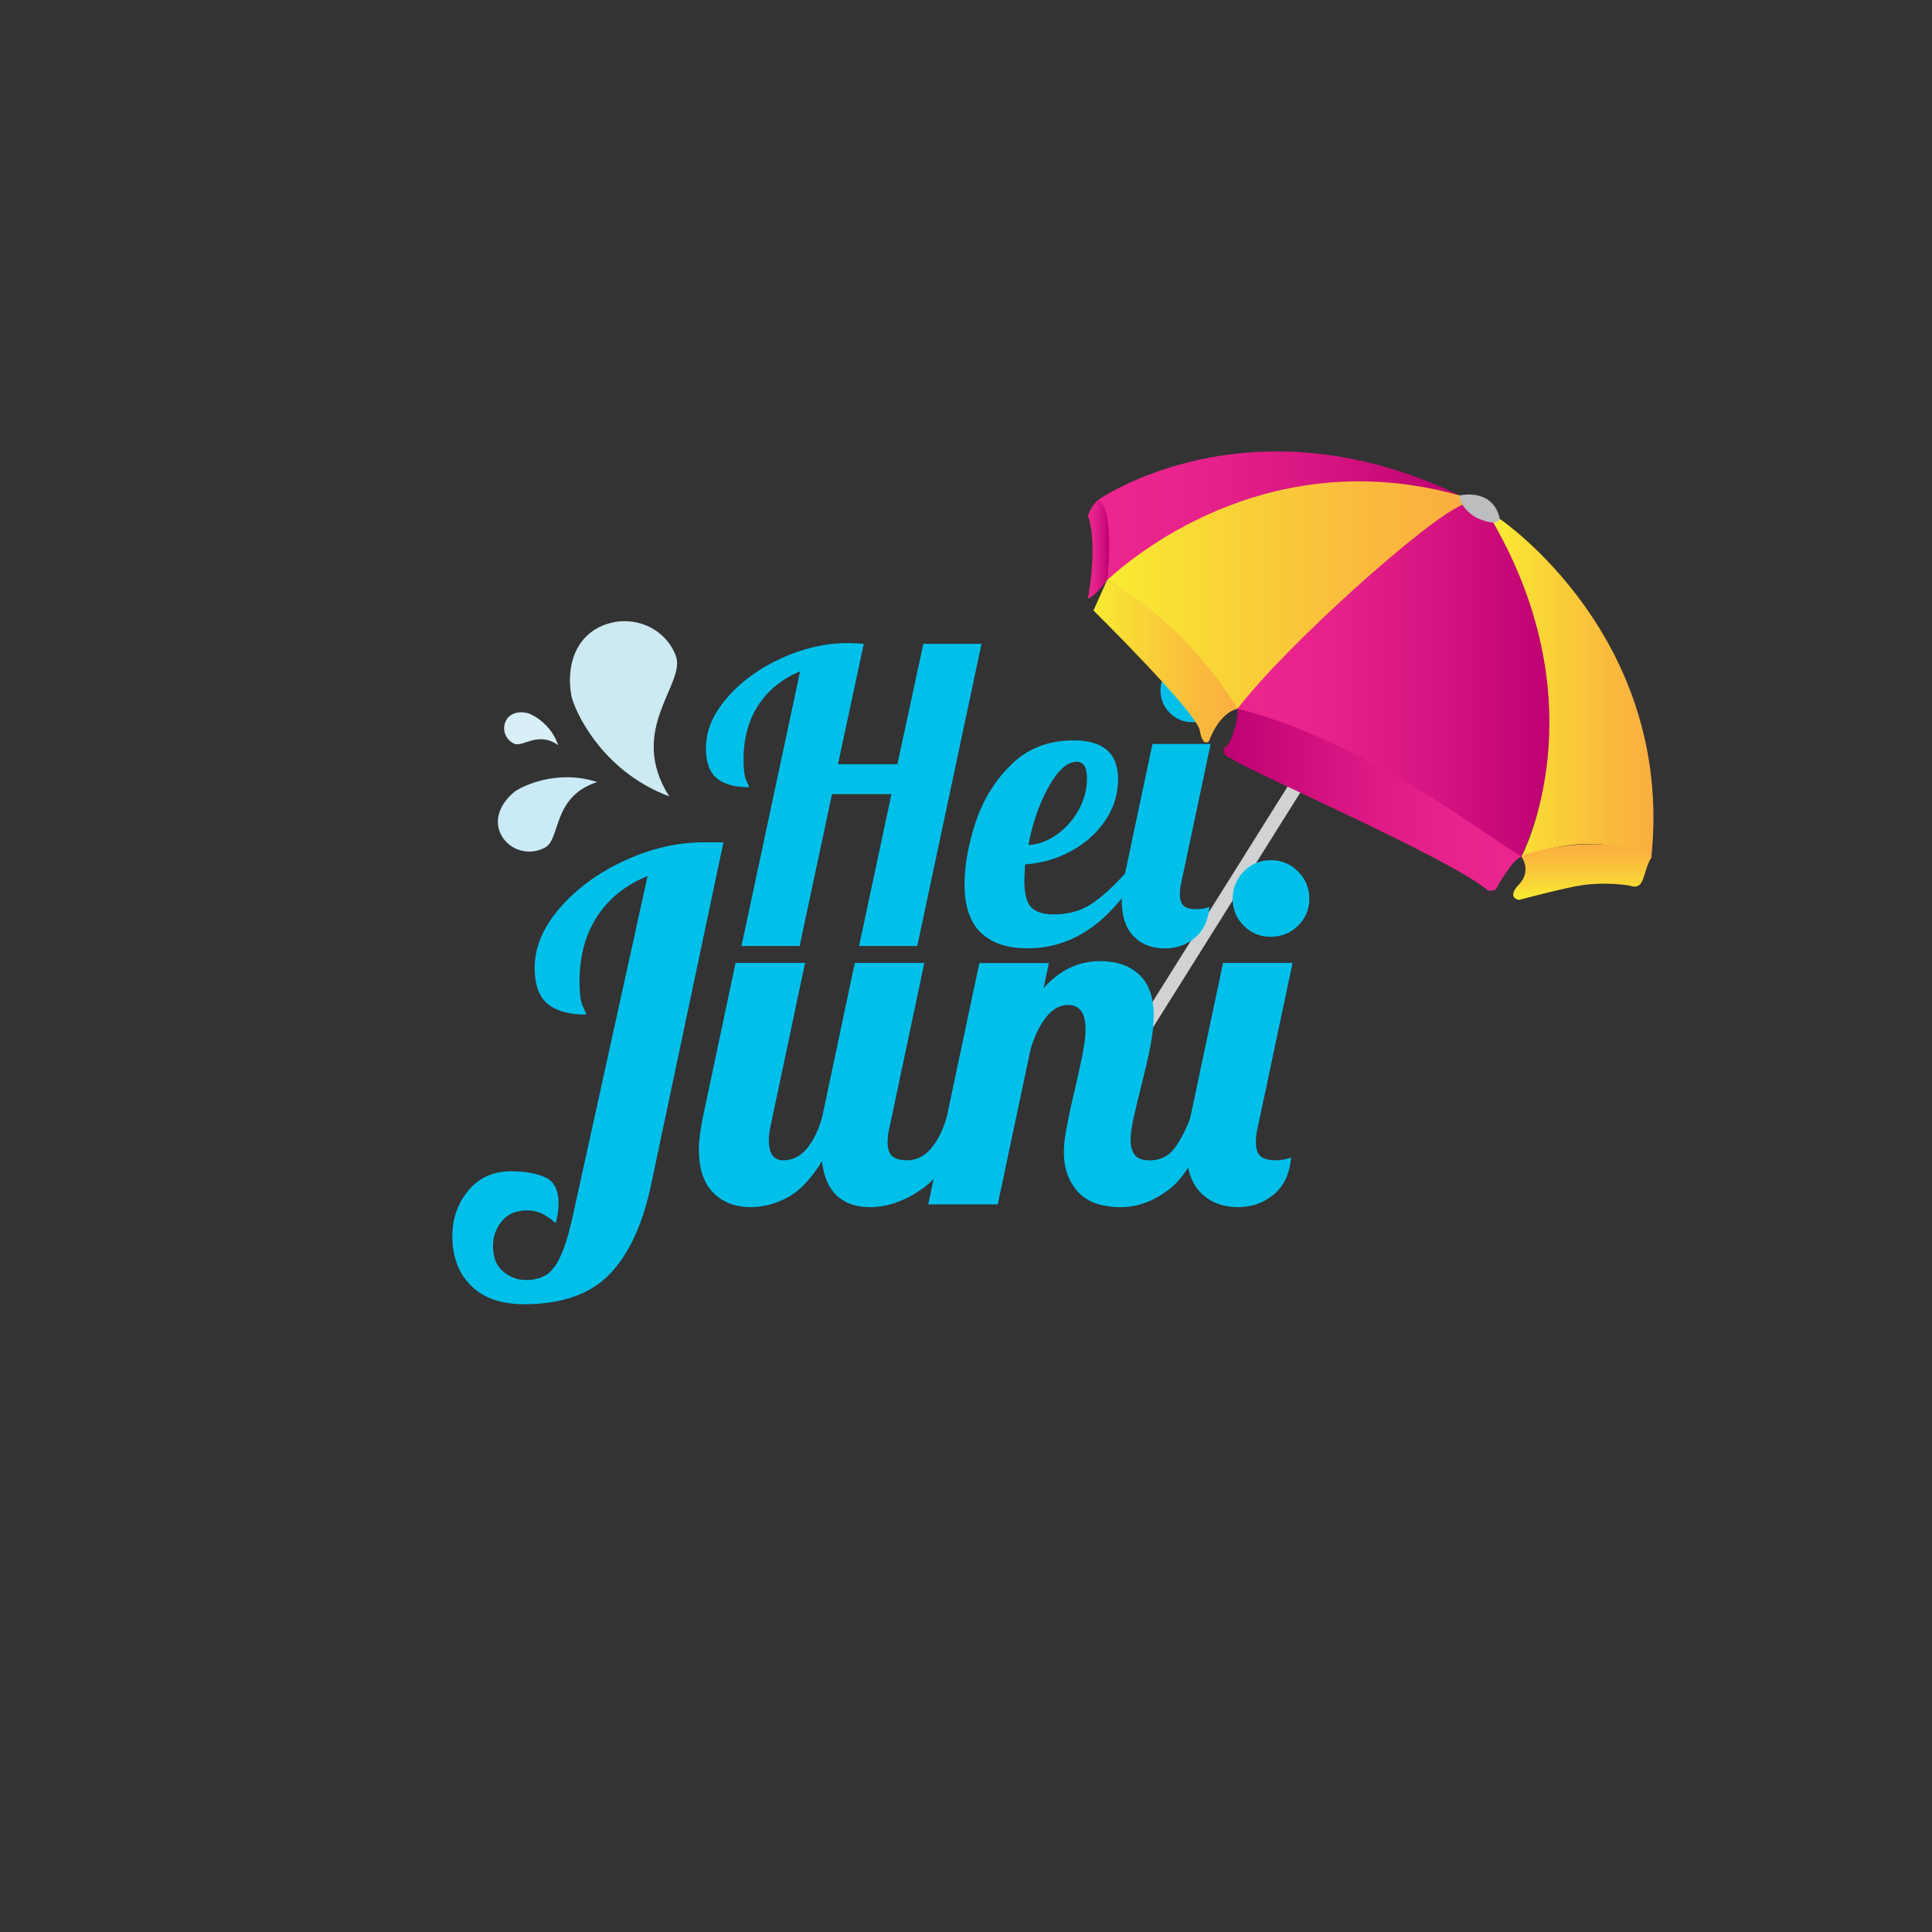 <?xml version="1.0" encoding="utf-8"?>
<!-- Generator: Adobe Illustrator 27.9.0, SVG Export Plug-In . SVG Version: 6.00 Build 0)  -->
<svg version="1.1" xmlns="http://www.w3.org/2000/svg" xmlns:xlink="http://www.w3.org/1999/xlink" x="0px" y="0px"
	 viewBox="0 0 249 249" style="enable-background:new 0 0 249 249;" xml:space="preserve">
<rect x="0" y="0" width="249" height="249" fill="#333333" stroke="none"/>
<style type="text/css">
	.st0{display:none;}
	.st1{display:inline;}
	.st2{fill:#231F20;}
	.st3{fill:#D0D2D3;}
	.st4{fill:#00C0EA;}
	.st5{fill:url(#SVGID_1_);}
	.st6{fill:url(#SVGID_00000107565409094851132830000014096350326063491773_);}
	.st7{fill:url(#SVGID_00000170997636225196561140000014775653898562170259_);}
	.st8{fill:url(#SVGID_00000150084361198023238020000010768704153302600339_);}
	.st9{fill:url(#SVGID_00000016049457244429279240000014652928297819445381_);}
	.st10{fill:url(#SVGID_00000004509009682969256650000012398566977625434277_);}
	.st11{fill:url(#SVGID_00000010991313614740103650000016075058827219804060_);}
	.st12{fill:#BBBDBF;}
	.st13{fill:url(#SVGID_00000075144778312033920400000008126602465556068767_);}
	.st14{fill:#CDE9F1;}
	.st15{fill:#CAEAF6;}
	.st16{fill:#D8EFF7;}
</style>
<g id="Layer_1" class="st0">
	<g class="st1">
		<path class="st2" d="M57.13,80.2h12.51c3.95,0,6.95,0.31,8.98,0.92c2.04,0.62,3.68,1.86,4.93,3.74s1.88,4.9,1.88,9.06
			c0,2.82-0.44,4.78-1.33,5.89c-0.88,1.11-2.63,1.96-5.23,2.56c2.9,0.66,4.87,1.74,5.9,3.26c1.03,1.52,1.55,3.85,1.55,6.99v4.47
			c0,3.26-0.37,5.67-1.12,7.24c-0.74,1.57-1.93,2.64-3.56,3.22s-4.96,0.86-10.01,0.86h-14.5V80.2z M69.67,88.45v10.72
			c0.54-0.02,0.95-0.03,1.25-0.03c1.23,0,2.02-0.3,2.35-0.91c0.34-0.61,0.51-2.34,0.51-5.2c0-1.51-0.14-2.57-0.42-3.17
			c-0.28-0.61-0.64-0.99-1.09-1.15C71.83,88.56,70.96,88.47,69.67,88.45z M69.67,106.68v13.49c1.77-0.06,2.89-0.34,3.38-0.83
			c0.49-0.5,0.73-1.72,0.73-3.66v-4.5c0-2.07-0.22-3.32-0.66-3.75C72.69,106.99,71.54,106.74,69.67,106.68z"/>
		<path class="st2" d="M112.5,80.2l7.17,48.23h-12.82l-0.67-8.67h-4.49l-0.75,8.67H87.97l6.4-48.23H112.5z M105.85,111.21
			c-0.63-5.46-1.27-12.21-1.91-20.26c-1.28,9.24-2.08,15.99-2.41,20.26H105.85z"/>
		<path class="st2" d="M151.08,101.2h-12.54v-8.38c0-2.44-0.13-3.96-0.4-4.56c-0.27-0.6-0.86-0.91-1.77-0.91
			c-1.03,0-1.69,0.37-1.97,1.1c-0.28,0.73-0.42,2.32-0.42,4.77v22.4c0,2.34,0.14,3.87,0.42,4.59c0.28,0.71,0.9,1.07,1.88,1.07
			c0.93,0,1.54-0.36,1.83-1.07c0.29-0.72,0.43-2.4,0.43-5.05v-6.06h12.54v1.88c0,4.99-0.35,8.53-1.06,10.62
			c-0.7,2.09-2.26,3.92-4.68,5.49c-2.41,1.57-5.39,2.36-8.92,2.36c-3.67,0-6.7-0.67-9.09-2c-2.38-1.33-3.96-3.17-4.74-5.53
			c-0.77-2.35-1.16-5.89-1.16-10.62V97.21c0-3.47,0.12-6.08,0.36-7.82s0.95-3.41,2.13-5.02c1.18-1.61,2.82-2.87,4.91-3.8
			c2.1-0.92,4.5-1.39,7.22-1.39c3.69,0,6.74,0.71,9.15,2.14c2.4,1.43,3.98,3.21,4.74,5.34s1.13,5.45,1.13,9.95L151.08,101.2
			L151.08,101.2z"/>
		<path class="st2" d="M185.47,80.2l-7.19,21.78l7.88,26.45H173.2l-5.08-20.67v20.67h-12.54V80.2h12.54v18.74l5.59-18.74H185.47z"/>
	</g>
	<g class="st1">
		<path class="st2" d="M72.64,132.57v6.47h-4.99v25.85h-8.4v-25.85h-4.97v-6.47H72.64z"/>
		<path class="st2" d="M93.76,151.49c0,3.25-0.08,5.55-0.23,6.9c-0.15,1.35-0.63,2.59-1.44,3.7c-0.81,1.12-1.89,1.98-3.26,2.58
			s-2.97,0.9-4.79,0.9c-1.73,0-3.28-0.28-4.66-0.85c-1.38-0.57-2.49-1.41-3.32-2.55c-0.84-1.13-1.34-2.36-1.5-3.69
			s-0.24-3.66-0.24-6.99v-5.53c0-3.25,0.08-5.55,0.23-6.9c0.15-1.35,0.63-2.59,1.44-3.7c0.81-1.12,1.89-1.98,3.26-2.58
			s2.97-0.9,4.79-0.9c1.73,0,3.28,0.28,4.66,0.85s2.49,1.41,3.32,2.55c0.84,1.13,1.34,2.36,1.5,3.69s0.24,3.66,0.24,6.99
			C93.76,145.96,93.76,151.49,93.76,151.49z M85.36,140.87c0-1.5-0.08-2.47-0.25-2.88c-0.17-0.42-0.51-0.63-1.03-0.63
			c-0.44,0-0.78,0.17-1.01,0.51s-0.35,1.34-0.35,3v15.09c0,1.88,0.08,3.03,0.23,3.47s0.51,0.66,1.07,0.66c0.57,0,0.94-0.25,1.1-0.76
			c0.16-0.51,0.24-1.71,0.24-3.61V140.87z"/>
		<path class="st2" d="M123.72,146.64h-8.4v-5.62c0-1.63-0.09-2.65-0.27-3.06c-0.18-0.4-0.58-0.61-1.19-0.61
			c-0.69,0-1.13,0.25-1.32,0.74s-0.28,1.56-0.28,3.19v15.01c0,1.57,0.09,2.6,0.28,3.07c0.19,0.48,0.61,0.72,1.26,0.72
			c0.63,0,1.03-0.24,1.23-0.72c0.19-0.48,0.29-1.61,0.29-3.38v-4.06h8.4v1.26c0,3.35-0.24,5.72-0.71,7.12s-1.52,2.63-3.13,3.68
			c-1.62,1.05-3.61,1.58-5.98,1.58c-2.46,0-4.49-0.45-6.09-1.34s-2.65-2.13-3.17-3.7c-0.52-1.58-0.78-3.95-0.78-7.12v-9.44
			c0-2.33,0.08-4.08,0.24-5.24c0.16-1.16,0.64-2.29,1.43-3.36c0.79-1.08,1.89-1.93,3.29-2.55c1.4-0.62,3.02-0.93,4.84-0.93
			c2.48,0,4.52,0.48,6.13,1.44s2.67,2.15,3.17,3.58c0.51,1.43,0.76,3.65,0.76,6.67L123.72,146.64L123.72,146.64z"/>
		<path class="st2" d="M145.94,151.49c0,3.25-0.08,5.55-0.23,6.9c-0.15,1.35-0.63,2.59-1.44,3.7c-0.81,1.12-1.89,1.98-3.26,2.58
			s-2.97,0.9-4.79,0.9c-1.73,0-3.28-0.28-4.66-0.85s-2.49-1.41-3.32-2.55c-0.84-1.13-1.34-2.36-1.5-3.69s-0.24-3.66-0.24-6.99v-5.53
			c0-3.25,0.08-5.55,0.23-6.9c0.15-1.35,0.63-2.59,1.44-3.7c0.81-1.12,1.89-1.98,3.26-2.58s2.97-0.9,4.79-0.9
			c1.73,0,3.28,0.28,4.66,0.85s2.49,1.41,3.32,2.55c0.84,1.13,1.34,2.36,1.5,3.69s0.24,3.66,0.24,6.99L145.94,151.49L145.94,151.49z
			 M137.54,140.87c0-1.5-0.08-2.47-0.25-2.88c-0.17-0.42-0.51-0.63-1.03-0.63c-0.44,0-0.78,0.17-1.01,0.51s-0.35,1.34-0.35,3v15.09
			c0,1.88,0.08,3.03,0.23,3.47s0.51,0.66,1.07,0.66c0.57,0,0.94-0.25,1.1-0.76s0.24-1.71,0.24-3.61L137.54,140.87L137.54,140.87z"/>
		<path class="st2" d="M149.08,132.57h5.95c3.97,0,6.65,0.15,8.05,0.46c1.4,0.31,2.55,1.09,3.43,2.35c0.88,1.26,1.33,3.26,1.33,6.02
			c0,2.52-0.31,4.21-0.94,5.07c-0.63,0.87-1.86,1.38-3.69,1.56c1.66,0.41,2.78,0.97,3.35,1.66s0.93,1.33,1.07,1.91
			c0.14,0.58,0.21,2.17,0.21,4.78v8.52h-7.81v-10.74c0-1.73-0.14-2.8-0.41-3.21s-0.99-0.62-2.15-0.62v14.57h-8.4L149.08,132.57
			L149.08,132.57z M157.48,138.1v7.19c0.94,0,1.61-0.13,1.99-0.39s0.57-1.1,0.57-2.53v-1.78c0-1.02-0.18-1.7-0.55-2.02
			S158.45,138.1,157.48,138.1z"/>
		<path class="st2" d="M171.09,132.57h14.01v6.47h-5.61v6.13h5.25v6.15h-5.25v7.11h6.17v6.47h-14.57V132.57z"/>
	</g>
</g>
<g id="Layer_2">
	
		<rect x="129.37" y="112.62" transform="matrix(0.531 -0.847 0.847 0.531 -21.429 188.297)" class="st3" width="60.26" height="1.8"/>
	<g>
		<path class="st4" d="M103.12,86.52c-2.33,0.97-4.12,2.43-5.39,4.37c-1.27,1.94-1.9,4.29-1.9,7.03c0,1.28,0.12,2.18,0.36,2.68
			c0.24,0.5,0.36,0.79,0.36,0.86c-1.87,0-3.27-0.39-4.19-1.17c-0.92-0.78-1.38-2.07-1.38-3.88c0-2.22,0.91-4.38,2.73-6.48
			c1.82-2.1,4.16-3.8,7-5.1c2.85-1.3,5.69-1.95,8.54-1.95c0.49,0,1.18,0.03,2.08,0.1l-3.33,15.52h7.66L119,82.98h7.5l-8.28,38.95
			h-7.5l4.17-19.58h-7.66l-4.17,19.58h-7.5L103.12,86.52z"/>
		<path class="st4" d="M126.45,120.24c-1.42-1.34-2.14-3.43-2.14-6.28c0-2.4,0.47-5.03,1.41-7.92c0.94-2.88,2.46-5.37,4.58-7.47
			c2.12-2.1,4.81-3.15,8.07-3.15c3.82,0,5.73,1.67,5.73,5c0,1.94-0.56,3.73-1.67,5.36c-1.11,1.63-2.59,2.94-4.43,3.93
			c-1.84,0.99-3.8,1.55-5.88,1.69c-0.07,1.04-0.1,1.74-0.1,2.08c0,1.7,0.29,2.86,0.89,3.46c0.59,0.61,1.54,0.91,2.86,0.91
			c1.87,0,3.48-0.43,4.82-1.3c1.34-0.87,2.8-2.19,4.4-3.96h1.77c-3.85,6.42-8.63,9.63-14.32,9.63
			C129.87,122.24,127.87,121.57,126.45,120.24z M136.21,107.56c1.16-0.83,2.1-1.89,2.81-3.18c0.71-1.28,1.07-2.64,1.07-4.06
			c0-1.42-0.43-2.14-1.3-2.14c-1.25,0-2.47,1.09-3.67,3.28c-1.2,2.19-2.06,4.67-2.58,7.45
			C133.83,108.84,135.05,108.39,136.21,107.56z"/>
		<path class="st4" d="M146.11,120.68c-1.02-1.04-1.54-2.6-1.54-4.69c0-0.87,0.14-2,0.42-3.39l3.54-16.72h7.5l-3.75,17.71
			c-0.14,0.52-0.21,1.08-0.21,1.67c0,0.69,0.16,1.19,0.49,1.48c0.33,0.3,0.88,0.44,1.64,0.44c0.62,0,1.18-0.1,1.67-0.31
			c-0.14,1.74-0.76,3.06-1.85,3.98c-1.09,0.92-2.39,1.38-3.88,1.38C148.48,122.24,147.13,121.72,146.11,120.68z M150.77,91.88
			c-0.8-0.8-1.2-1.77-1.2-2.92s0.4-2.13,1.2-2.94c0.8-0.82,1.77-1.22,2.92-1.22c1.15,0,2.13,0.41,2.94,1.22
			c0.82,0.82,1.22,1.8,1.22,2.94s-0.41,2.12-1.22,2.92c-0.82,0.8-1.8,1.2-2.94,1.2C152.54,93.08,151.57,92.68,150.77,91.88z"/>
		<path class="st4" d="M60.69,165.68c-1.6-1.6-2.39-3.72-2.39-6.38c0-2.24,0.68-4.19,2.05-5.85c1.37-1.66,3.21-2.49,5.54-2.49
			c1.78,0,3.24,0.26,4.39,0.78c1.14,0.52,1.71,1.65,1.71,3.39c0,0.75-0.12,1.58-0.37,2.49c-0.75-0.62-1.39-1.05-1.93-1.28
			c-0.54-0.23-1.14-0.34-1.8-0.34c-1.37,0-2.44,0.46-3.2,1.37c-0.77,0.91-1.15,1.99-1.15,3.24c0,1.45,0.44,2.54,1.31,3.27
			c0.87,0.73,1.84,1.09,2.92,1.09c1,0,1.83-0.2,2.52-0.59c0.68-0.39,1.3-1.14,1.84-2.24c0.54-1.1,1.06-2.71,1.56-4.82l9.77-44.41
			c-2.78,1.12-4.94,2.84-6.47,5.16c-1.53,2.32-2.3,5.14-2.3,8.46c0,1.53,0.14,2.6,0.44,3.2c0.29,0.6,0.44,0.94,0.44,1.03
			c-2.24,0-3.91-0.47-5.01-1.4c-1.1-0.93-1.65-2.48-1.65-4.63c0-2.65,1.09-5.23,3.27-7.74c2.18-2.51,4.97-4.54,8.37-6.1
			c3.4-1.56,6.8-2.33,10.2-2.33h2.49l-9.33,44.16c-1.08,5.1-2.86,8.94-5.35,11.51c-2.49,2.57-6.16,3.86-11.01,3.86
			C64.55,168.08,62.28,167.28,60.69,165.68z"/>
		<path class="st4" d="M91.91,153.71c-1.22-1.24-1.84-3.11-1.84-5.6c0-1.04,0.17-2.38,0.5-4.04l4.23-19.97h8.96l-4.48,21.15
			c-0.12,0.62-0.19,1.2-0.19,1.74c0,1.7,0.62,2.55,1.87,2.55c1.16,0,2.16-0.49,2.99-1.46c0.83-0.97,1.49-2.31,1.99-4.01l4.23-19.97
			h8.96l-4.48,21.15c-0.17,0.62-0.25,1.29-0.25,1.99c0,0.83,0.2,1.42,0.59,1.77c0.39,0.35,1.05,0.53,1.96,0.53
			c1.16,0,2.17-0.5,3.02-1.49c0.85-1,1.52-2.32,2.02-3.98h2.61c-1.53,4.48-3.43,7.52-5.69,9.11c-2.26,1.6-4.53,2.4-6.81,2.4
			c-1.78,0-3.2-0.5-4.26-1.49c-1.06-1-1.69-2.47-1.9-4.42c-1.41,2.28-2.89,3.84-4.45,4.67c-1.56,0.83-3.14,1.24-4.76,1.24
			C94.74,155.57,93.14,154.95,91.91,153.71z"/>
		<path class="st4" d="M138.88,153.55c-1.18-1.35-1.77-3.02-1.77-5.01c0-0.87,0.1-1.86,0.31-2.95c0.21-1.1,0.42-2.17,0.65-3.2
			c0.23-1.04,0.38-1.7,0.47-1.99c0.33-1.45,0.64-2.88,0.93-4.29c0.29-1.41,0.44-2.55,0.44-3.42c0-2.12-0.75-3.17-2.24-3.17
			c-1.08,0-2.03,0.53-2.86,1.59c-0.83,1.06-1.49,2.44-1.99,4.14l-4.23,19.97h-8.96l6.59-31.1h8.96l-0.68,3.23
			c2.07-2.32,4.5-3.48,7.28-3.48c2.11,0,3.79,0.58,5.04,1.74c1.24,1.16,1.87,2.92,1.87,5.29c0,1.2-0.15,2.54-0.44,4.01
			c-0.29,1.47-0.71,3.27-1.24,5.38c-0.33,1.29-0.63,2.54-0.9,3.76c-0.27,1.22-0.4,2.19-0.4,2.89c0,0.83,0.19,1.47,0.56,1.93
			c0.37,0.46,1.02,0.68,1.93,0.68c1.24,0,2.24-0.45,2.99-1.34c0.75-0.89,1.49-2.27,2.24-4.14h2.61c-1.53,4.56-3.31,7.62-5.32,9.18
			c-2.01,1.56-4.1,2.33-6.25,2.33C141.91,155.57,140.06,154.9,138.88,153.55z"/>
		<path class="st4" d="M154.74,153.71c-1.22-1.24-1.84-3.11-1.84-5.6c0-1.04,0.17-2.38,0.5-4.04l4.23-19.97h8.96l-4.48,21.15
			c-0.17,0.62-0.25,1.29-0.25,1.99c0,0.83,0.2,1.42,0.59,1.77c0.39,0.35,1.05,0.53,1.96,0.53c0.75,0,1.41-0.12,1.99-0.37
			c-0.17,2.07-0.9,3.66-2.21,4.76c-1.31,1.1-2.85,1.65-4.63,1.65C157.57,155.57,155.96,154.95,154.74,153.71z M160.3,119.31
			c-0.95-0.95-1.43-2.11-1.43-3.48c0-1.37,0.48-2.54,1.43-3.51c0.95-0.97,2.12-1.46,3.48-1.46s2.54,0.49,3.51,1.46
			c0.97,0.97,1.46,2.15,1.46,3.51c0,1.37-0.49,2.53-1.46,3.48c-0.98,0.95-2.15,1.43-3.51,1.43S161.26,120.26,160.3,119.31z"/>
	</g>
	<linearGradient id="SVGID_1_" gradientUnits="userSpaceOnUse" x1="141.568" y1="66.479" x2="188.12" y2="66.479">
		<stop  offset="0" style="stop-color:#EC268F"/>
		<stop  offset="0.272" style="stop-color:#E7228C"/>
		<stop  offset="0.614" style="stop-color:#D71582"/>
		<stop  offset="0.992" style="stop-color:#BE0172"/>
		<stop  offset="1" style="stop-color:#BD0072"/>
	</linearGradient>
	<path class="st5" d="M141.57,64.41c0,0,19.37-13.63,46.55-0.56c-3.43,0.4-20.49-8.37-45.44,10.92
		C143.24,70.39,142.68,65.41,141.57,64.41z"/>
	
		<linearGradient id="SVGID_00000136384063135697818730000008317009261533675411_" gradientUnits="userSpaceOnUse" x1="142.684" y1="76.697" x2="188.519" y2="76.697">
		<stop  offset="0" style="stop-color:#F9EC31"/>
		<stop  offset="0.269" style="stop-color:#F9D836"/>
		<stop  offset="0.726" style="stop-color:#FABA3D"/>
		<stop  offset="0.986" style="stop-color:#FAAF40"/>
	</linearGradient>
	<path style="fill:url(#SVGID_00000136384063135697818730000008317009261533675411_);" d="M159.5,91.35c0,0-8.45-12.04-16.82-16.58
		c4.62-4.22,21.68-17.54,45.44-10.92l0.4,1.2C188.52,65.05,175.92,72.62,159.5,91.35z"/>
	
		<linearGradient id="SVGID_00000073721129832897509350000013735056492305546166_" gradientUnits="userSpaceOnUse" x1="159.504" y1="87.761" x2="199.941" y2="87.761">
		<stop  offset="0" style="stop-color:#EC268F"/>
		<stop  offset="0.272" style="stop-color:#E7228C"/>
		<stop  offset="0.614" style="stop-color:#D71582"/>
		<stop  offset="0.992" style="stop-color:#BE0172"/>
		<stop  offset="1" style="stop-color:#BD0072"/>
	</linearGradient>
	<path style="fill:url(#SVGID_00000073721129832897509350000013735056492305546166_);" d="M192.42,67.28c0,0,14.11,19.05,3.67,43.12
		c-0.72,1.12-13.31-11.4-36.59-19.05c6.1-8.05,24.63-24.63,29.02-26.3C190.59,67.2,192.42,67.28,192.42,67.28z"/>
	
		<linearGradient id="SVGID_00000054972522975873897550000014906980526213638576_" gradientUnits="userSpaceOnUse" x1="192.425" y1="88.776" x2="213.098" y2="88.776">
		<stop  offset="0" style="stop-color:#F9EC31"/>
		<stop  offset="0.269" style="stop-color:#F9D836"/>
		<stop  offset="0.726" style="stop-color:#FABA3D"/>
		<stop  offset="0.986" style="stop-color:#FAAF40"/>
	</linearGradient>
	<path style="fill:url(#SVGID_00000054972522975873897550000014906980526213638576_);" d="M192.42,67.28l0.88-0.4
		c0,0,22.48,15.15,19.53,43.59c0,1.29-4.18-4.37-16.74-0.07C196.09,110.4,206.25,91.35,192.42,67.28z"/>
	
		<linearGradient id="SVGID_00000014598007219371481820000012123267500693670036_" gradientUnits="userSpaceOnUse" x1="140.213" y1="70.788" x2="142.963" y2="70.788">
		<stop  offset="0" style="stop-color:#EC268F"/>
		<stop  offset="0.272" style="stop-color:#E7228C"/>
		<stop  offset="0.614" style="stop-color:#D71582"/>
		<stop  offset="0.992" style="stop-color:#BE0172"/>
		<stop  offset="1" style="stop-color:#BD0072"/>
	</linearGradient>
	<path style="fill:url(#SVGID_00000014598007219371481820000012123267500693670036_);" d="M140.21,66.48c0,0,1.36,2.95,0,10.69
		c0.96-0.32,2.47-2.39,2.47-2.39s1.12-8.93-1.12-10.36C140.69,65.05,140.21,66.48,140.21,66.48z"/>
	
		<linearGradient id="SVGID_00000182510093095867382560000011684264413253240250_" gradientUnits="userSpaceOnUse" x1="196.091" y1="103.076" x2="157.701" y2="103.076">
		<stop  offset="0" style="stop-color:#EC268F"/>
		<stop  offset="0.272" style="stop-color:#E7228C"/>
		<stop  offset="0.614" style="stop-color:#D71582"/>
		<stop  offset="0.992" style="stop-color:#BE0172"/>
		<stop  offset="1" style="stop-color:#BD0072"/>
	</linearGradient>
	<path style="fill:url(#SVGID_00000182510093095867382560000011684264413253240250_);" d="M159.5,92.23c0,0-0.56,3.27-1.43,3.91
		s0,1.59,0.72,1.59c-1.58,0,28.13,12.78,33,17.06c1.12,0.08,1.12-0.4,1.12-0.4s2.04-3.7,3.19-3.99
		c-4.41-2.59-20.49-15.07-36.59-19.05V92.23z"/>
	
		<linearGradient id="SVGID_00000078758827729704092410000002060190211540115115_" gradientUnits="userSpaceOnUse" x1="203.93" y1="115.984" x2="203.93" y2="108.794">
		<stop  offset="0" style="stop-color:#F9EC31"/>
		<stop  offset="0.269" style="stop-color:#F9D836"/>
		<stop  offset="0.726" style="stop-color:#FABA3D"/>
		<stop  offset="0.986" style="stop-color:#FAAF40"/>
	</linearGradient>
	<path style="fill:url(#SVGID_00000078758827729704092410000002060190211540115115_);" d="M196.09,110.4c0,0,1.36,1.83-0.32,3.59
		s0,1.99,0,1.99s5.98-1.59,8.21-1.91c2.23-0.32,4.86-0.16,6.06,0.08c1.99,0.65,1.59-1.53,2.79-3.68
		C207.01,107.14,197.06,109.68,196.09,110.4z"/>
	<path class="st12" d="M188.12,63.85c0,0,4.3-1.04,5.18,3.03c-0.45,1.16-3.17-0.24-3.17-0.24S188.12,65.46,188.12,63.85z"/>
	
		<linearGradient id="SVGID_00000052793696502982063940000012194394885316808882_" gradientUnits="userSpaceOnUse" x1="140.931" y1="85.234" x2="159.504" y2="85.234">
		<stop  offset="0" style="stop-color:#F9EC31"/>
		<stop  offset="0.269" style="stop-color:#F9D836"/>
		<stop  offset="0.726" style="stop-color:#FABA3D"/>
		<stop  offset="0.986" style="stop-color:#FAAF40"/>
	</linearGradient>
	<path style="fill:url(#SVGID_00000052793696502982063940000012194394885316808882_);" d="M140.93,78.68l1.75-3.91
		c0,0,9.41,4.62,16.82,16.58c-2.47,0.56-3.67,4.15-3.67,4.15s-0.8,0.96-1.2-1.36C154.24,91.83,140.93,78.68,140.93,78.68z"/>
	<path class="st14" d="M87.1,84.52c1.37,3.6-6.34,9.49-0.85,18.12c-8.98-3.37-12.33-11.43-12.62-13.02
		c-0.67-3.8,0.54-7.67,4.26-9.08S85.74,80.92,87.1,84.52z"/>
	<path class="st15" d="M70.27,109.22c2.01-1.12,0.89-6.54,6.69-8.43c-5.3-1.73-9.93,0.67-10.68,1.28c-1.78,1.46-2.75,3.63-1.65,5.61
		C65.74,109.65,68.26,110.34,70.27,109.22z"/>
	<path class="st16" d="M66.28,95.85c1.1,0.5,3.05-1.67,5.66,0.19c-0.93-2.78-3.39-3.99-3.89-4.12c-1.17-0.3-2.4-0.03-2.89,1.06
		S65.17,95.35,66.28,95.85z"/>
</g>
</svg>
